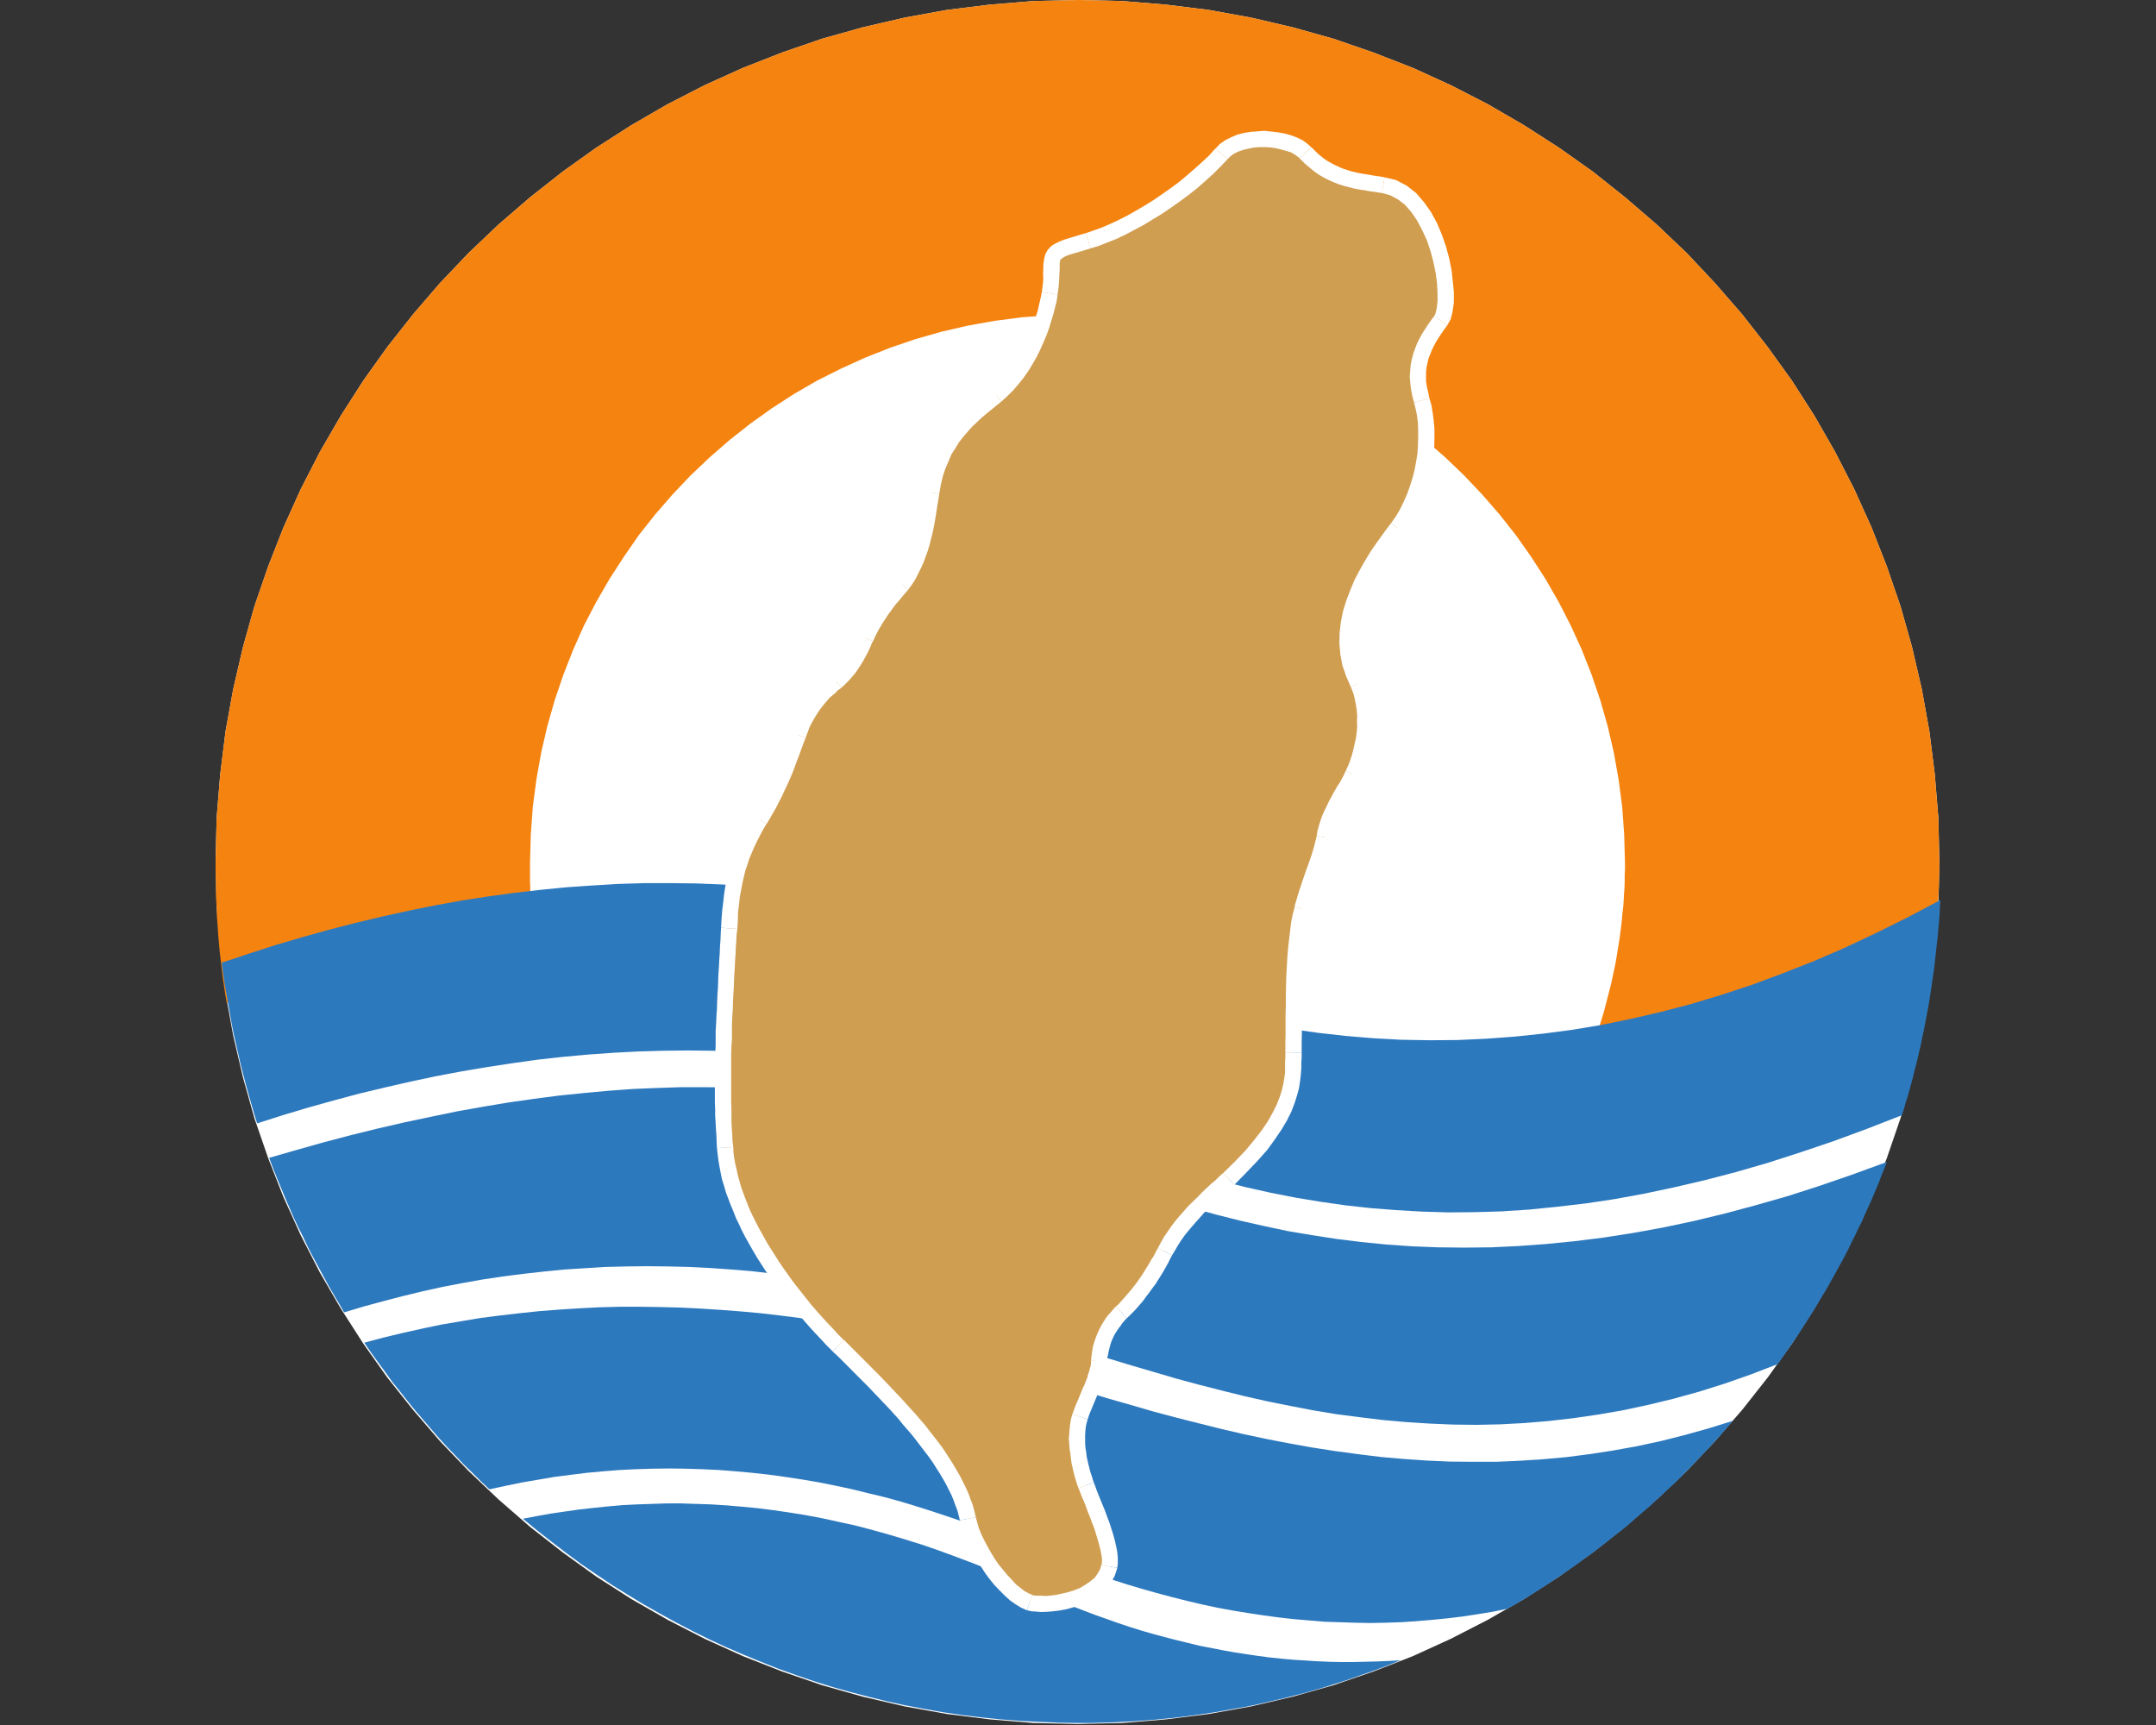 <?xml version="1.0" encoding="UTF-8" standalone="no"?>
<svg width="30px" height="24px" viewBox="0 0 30 24" version="1.1" xmlns="http://www.w3.org/2000/svg" xmlns:xlink="http://www.w3.org/1999/xlink" xmlns:sketch="http://www.bohemiancoding.com/sketch/ns">
    <rect x="0" y="0" width="30" height="24" fill="#333333" stroke="none"/>
    <title>Slice 1</title>
    <description>Created with Sketch (http://www.bohemiancoding.com/sketch)</description>
    <defs></defs>
    <g id="Page-1" stroke="none" stroke-width="1" fill="none" fill-rule="evenodd" sketch:type="MSPage">
        <g id="TW" sketch:type="MSLayerGroup" transform="translate(3, 0)">
            <g id="Page-1" sketch:type="MSShapeGroup">
                <g id="600px-Taiwan_Solidarity_Union_logo">
                    <path d="M12,0 L12.614,0.014 L13.221,0.064 L13.82,0.138 L14.409,0.245 L14.988,0.38 L15.555,0.539 L16.112,0.731 L16.659,0.944 L17.187,1.185 L17.705,1.451 L18.206,1.742 L18.692,2.054 L19.164,2.388 L19.614,2.746 L20.051,3.122 L20.47,3.52 L20.863,3.938 L21.243,4.375 L21.598,4.829 L21.935,5.297 L22.247,5.784 L22.535,6.287 L22.801,6.805 L23.042,7.338 L23.255,7.881 L23.446,8.438 L23.606,9.005 L23.741,9.587 L23.847,10.176 L23.922,10.776 L23.972,11.383 L23.986,12 L23.972,12.614 L23.922,13.221 L23.847,13.82 L23.741,14.409 L23.606,14.988 L23.446,15.555 L23.255,16.112 L23.042,16.655 L22.801,17.187 L22.535,17.705 L22.247,18.206 L21.935,18.692 L21.598,19.164 L21.243,19.614 L20.863,20.051 L20.47,20.466 L20.051,20.863 L19.614,21.243 L19.164,21.598 L18.692,21.935 L18.206,22.247 L17.705,22.535 L17.187,22.801 L16.659,23.042 L16.112,23.255 L15.555,23.446 L14.988,23.606 L14.409,23.741 L13.82,23.847 L13.221,23.922 L12.614,23.972 L12,23.986 L11.383,23.972 L10.776,23.922 L10.176,23.847 L9.587,23.741 L9.005,23.606 L8.438,23.446 L7.881,23.255 L7.338,23.042 L6.805,22.801 L6.287,22.535 L5.784,22.247 L5.297,21.935 L4.829,21.598 L4.375,21.243 L3.938,20.863 L3.52,20.466 L3.122,20.051 L2.746,19.614 L2.388,19.164 L2.054,18.692 L1.742,18.206 L1.451,17.705 L1.185,17.187 L0.944,16.655 L0.731,16.112 L0.539,15.555 L0.38,14.988 L0.245,14.409 L0.138,13.82 L0.064,13.221 L0.014,12.614 L0,12 L0.014,11.383 L0.064,10.776 L0.138,10.176 L0.245,9.587 L0.38,9.005 L0.539,8.438 L0.731,7.881 L0.944,7.338 L1.185,6.805 L1.451,6.287 L1.742,5.784 L2.054,5.297 L2.388,4.829 L2.746,4.375 L3.122,3.938 L3.52,3.52 L3.938,3.122 L4.375,2.746 L4.829,2.388 L5.297,2.054 L5.784,1.742 L6.287,1.451 L6.805,1.185 L7.338,0.944 L7.881,0.731 L8.438,0.539 L9.005,0.38 L9.587,0.245 L10.176,0.138 L10.776,0.064 L11.383,0.014 L12,0 L12,0 Z" id="Shape" fill="#FFFFFF"></path>
                    <path d="M23.929,13.054 L21.75,14.196 L19.103,14.714 L19.132,14.636 L19.164,14.555 L19.192,14.477 L19.217,14.395 L19.245,14.313 L19.27,14.232 L19.295,14.15 L19.32,14.069 L19.341,13.987 L19.363,13.902 L19.384,13.82 L19.405,13.739 L19.426,13.653 L19.444,13.568 L19.462,13.483 L19.48,13.398 L19.494,13.316 L19.508,13.228 L19.522,13.143 L19.536,13.057 L19.547,12.972 L19.558,12.884 L19.568,12.798 L19.575,12.71 L19.586,12.621 L19.593,12.532 L19.597,12.447 L19.604,12.358 L19.607,12.27 L19.607,12.177 L19.611,12.089 L19.611,12 L19.6,11.61 L19.572,11.223 L19.522,10.843 L19.455,10.467 L19.37,10.102 L19.267,9.74 L19.146,9.385 L19.011,9.041 L18.855,8.7 L18.688,8.374 L18.504,8.054 L18.305,7.746 L18.092,7.444 L17.865,7.157 L17.624,6.88 L17.372,6.614 L17.109,6.362 L16.833,6.121 L16.545,5.894 L16.244,5.681 L15.935,5.482 L15.616,5.297 L15.289,5.131 L14.952,4.978 L14.608,4.84 L14.253,4.719 L13.895,4.616 L13.526,4.531 L13.153,4.464 L12.774,4.414 L12.39,4.386 L12,4.375 L11.61,4.386 L11.223,4.414 L10.84,4.464 L10.464,4.531 L10.098,4.616 L9.736,4.719 L9.381,4.84 L9.034,4.978 L8.697,5.131 L8.367,5.297 L8.047,5.482 L7.739,5.681 L7.441,5.894 L7.153,6.121 L6.876,6.362 L6.61,6.614 L6.358,6.88 L6.117,7.157 L5.89,7.444 L5.681,7.746 L5.482,8.054 L5.297,8.374 L5.127,8.7 L4.975,9.041 L4.84,9.385 L4.719,9.74 L4.616,10.102 L4.531,10.467 L4.464,10.843 L4.414,11.223 L4.386,11.61 L4.375,12 L4.375,12.046 L4.375,12.092 L4.375,12.142 L4.375,12.188 L4.375,12.234 L4.375,12.28 L4.378,12.326 L4.378,12.369 L4.378,12.415 L4.382,12.461 L4.386,12.507 L4.386,12.554 L4.389,12.596 L4.393,12.642 L4.4,12.685 L4.403,12.731 L0.156,13.955 L0.135,13.838 L0.117,13.717 L0.099,13.597 L0.085,13.48 L0.071,13.359 L0.057,13.238 L0.046,13.114 L0.035,12.993 L0.028,12.873 L0.018,12.749 L0.014,12.624 L0.007,12.5 L0.004,12.376 L0.004,12.252 L0,12.128 L0,12 L0.014,11.383 L0.064,10.776 L0.138,10.176 L0.245,9.587 L0.38,9.005 L0.539,8.438 L0.731,7.881 L0.944,7.338 L1.185,6.805 L1.451,6.287 L1.742,5.784 L2.054,5.297 L2.388,4.829 L2.746,4.375 L3.122,3.938 L3.52,3.52 L3.938,3.122 L4.375,2.746 L4.829,2.388 L5.297,2.054 L5.784,1.742 L6.287,1.451 L6.805,1.185 L7.338,0.944 L7.881,0.731 L8.438,0.539 L9.005,0.38 L9.587,0.245 L10.176,0.138 L10.776,0.064 L11.383,0.014 L12,0 L12.614,0.014 L13.221,0.064 L13.82,0.138 L14.409,0.245 L14.988,0.38 L15.555,0.539 L16.112,0.731 L16.659,0.944 L17.187,1.185 L17.705,1.451 L18.206,1.742 L18.692,2.054 L19.164,2.388 L19.614,2.746 L20.051,3.122 L20.47,3.52 L20.863,3.938 L21.243,4.375 L21.598,4.829 L21.935,5.297 L22.247,5.784 L22.535,6.287 L22.801,6.805 L23.042,7.338 L23.255,7.881 L23.446,8.438 L23.606,9.005 L23.741,9.587 L23.847,10.176 L23.922,10.776 L23.972,11.383 L23.986,12 L23.986,12.067 L23.986,12.135 L23.982,12.206 L23.982,12.27 L23.979,12.337 L23.975,12.404 L23.972,12.472 L23.968,12.536 L23.965,12.603 L23.961,12.667 L23.954,12.734 L23.95,12.798 L23.943,12.862 L23.94,12.926 L23.933,12.99 L23.929,13.054 L23.929,13.054 Z" id="Shape" fill="#F58310"></path>
                    <path d="M23.464,15.516 L23.493,15.428 L23.517,15.339 L23.546,15.25 L23.571,15.161 L23.596,15.069 L23.62,14.98 L23.642,14.888 L23.666,14.8 L23.688,14.707 L23.709,14.615 L23.73,14.523 L23.748,14.431 L23.769,14.338 L23.787,14.242 L23.805,14.15 L23.823,14.054 L23.84,13.962 L23.855,13.866 L23.869,13.774 L23.883,13.678 L23.897,13.582 L23.911,13.487 L23.922,13.391 L23.933,13.295 L23.943,13.199 L23.954,13.103 L23.965,13.008 L23.972,12.912 L23.982,12.813 L23.989,12.717 L23.993,12.617 L24,12.522 L23.553,12.759 L23.109,12.979 L22.673,13.185 L22.237,13.373 L21.804,13.543 L21.374,13.703 L20.952,13.842 L20.53,13.969 L20.111,14.079 L19.696,14.175 L19.284,14.26 L18.876,14.328 L18.472,14.381 L18.071,14.423 L17.674,14.452 L17.276,14.47 L16.886,14.473 L16.496,14.466 L16.109,14.445 L15.726,14.413 L15.342,14.37 L14.966,14.317 L14.59,14.253 L14.218,14.179 L13.849,14.093 L13.48,14.001 L13.114,13.898 L12.752,13.785 L12.39,13.664 L12.035,13.536 L11.681,13.398 L11.326,13.253 L11.017,13.128 L10.705,13.011 L10.389,12.905 L10.07,12.805 L9.743,12.717 L9.417,12.635 L9.083,12.561 L8.75,12.497 L8.413,12.444 L8.072,12.397 L7.728,12.358 L7.38,12.326 L7.033,12.305 L6.681,12.291 L6.326,12.287 L5.968,12.287 L5.61,12.298 L5.251,12.319 L4.889,12.344 L4.524,12.38 L4.158,12.422 L3.793,12.472 L3.424,12.529 L3.055,12.596 L2.686,12.671 L2.317,12.752 L1.944,12.841 L1.572,12.937 L1.203,13.04 L0.83,13.15 L0.458,13.27 L0.085,13.394 L0.103,13.536 L0.124,13.678 L0.149,13.82 L0.174,13.962 L0.199,14.104 L0.224,14.246 L0.252,14.388 L0.284,14.526 L0.316,14.668 L0.348,14.807 L0.383,14.945 L0.419,15.083 L0.458,15.222 L0.497,15.36 L0.536,15.495 L0.578,15.63 L0.933,15.516 L1.288,15.41 L1.646,15.31 L2.001,15.215 L2.356,15.13 L2.714,15.048 L3.069,14.973 L3.424,14.906 L3.779,14.846 L4.134,14.792 L4.485,14.743 L4.836,14.704 L5.187,14.672 L5.539,14.647 L5.883,14.629 L6.231,14.619 L6.575,14.615 L6.915,14.619 L7.253,14.629 L7.59,14.651 L7.923,14.679 L8.257,14.714 L8.583,14.757 L8.906,14.807 L9.229,14.867 L9.548,14.934 L9.86,15.009 L10.169,15.094 L10.478,15.186 L10.779,15.289 L11.074,15.399 L11.368,15.516 L11.698,15.651 L12.025,15.782 L12.355,15.907 L12.685,16.027 L13.015,16.141 L13.345,16.244 L13.675,16.343 L14.008,16.435 L14.345,16.52 L14.682,16.595 L15.023,16.662 L15.367,16.719 L15.715,16.769 L16.066,16.808 L16.421,16.836 L16.783,16.857 L17.148,16.868 L17.517,16.865 L17.894,16.854 L18.277,16.829 L18.664,16.79 L19.061,16.744 L19.462,16.684 L19.873,16.609 L20.292,16.52 L20.718,16.421 L21.151,16.308 L21.594,16.18 L22.048,16.034 L22.51,15.878 L22.982,15.704 L23.464,15.516 L23.464,15.516 Z" id="Shape" fill="#2D79BE"></path>
                    <path d="M21.736,18.979 L21.793,18.898 L21.85,18.816 L21.907,18.734 L21.963,18.653 L22.02,18.571 L22.073,18.486 L22.127,18.404 L22.18,18.319 L22.233,18.234 L22.286,18.149 L22.336,18.064 L22.389,17.979 L22.439,17.894 L22.488,17.805 L22.538,17.716 L22.584,17.631 L22.634,17.542 L22.68,17.454 L22.726,17.365 L22.769,17.273 L22.815,17.184 L22.857,17.092 L22.904,17.003 L22.943,16.911 L22.985,16.818 L23.028,16.726 L23.067,16.634 L23.106,16.542 L23.145,16.449 L23.18,16.354 L23.219,16.261 L23.255,16.166 L22.783,16.339 L22.318,16.499 L21.864,16.645 L21.417,16.772 L20.98,16.889 L20.551,16.992 L20.129,17.081 L19.714,17.156 L19.309,17.219 L18.908,17.269 L18.514,17.308 L18.131,17.336 L17.752,17.354 L17.376,17.358 L17.01,17.354 L16.648,17.34 L16.29,17.315 L15.938,17.28 L15.594,17.237 L15.25,17.184 L14.913,17.127 L14.58,17.056 L14.253,16.982 L13.927,16.9 L13.604,16.811 L13.284,16.716 L12.969,16.613 L12.653,16.506 L12.344,16.393 L12.035,16.272 L11.727,16.151 L11.422,16.024 L11.134,15.907 L10.843,15.8 L10.549,15.701 L10.251,15.609 L9.953,15.527 L9.651,15.452 L9.346,15.385 L9.037,15.325 L8.729,15.271 L8.416,15.229 L8.097,15.193 L7.781,15.165 L7.458,15.144 L7.132,15.13 L6.805,15.126 L6.475,15.126 L6.142,15.137 L5.805,15.151 L5.464,15.176 L5.12,15.208 L4.776,15.243 L4.425,15.289 L4.073,15.339 L3.715,15.399 L3.357,15.463 L2.995,15.538 L2.626,15.616 L2.257,15.701 L1.884,15.793 L1.508,15.892 L1.128,15.999 L0.745,16.109 L0.798,16.251 L0.855,16.393 L0.912,16.531 L0.969,16.669 L1.029,16.808 L1.089,16.946 L1.153,17.081 L1.221,17.216 L1.284,17.351 L1.352,17.482 L1.423,17.613 L1.494,17.745 L1.565,17.876 L1.639,18.004 L1.714,18.131 L1.788,18.259 L2.062,18.177 L2.335,18.103 L2.608,18.032 L2.885,17.965 L3.161,17.904 L3.438,17.851 L3.719,17.801 L4.002,17.759 L4.283,17.723 L4.567,17.691 L4.85,17.663 L5.138,17.645 L5.425,17.627 L5.716,17.62 L6.007,17.617 L6.298,17.62 L6.589,17.627 L6.887,17.642 L7.182,17.663 L7.48,17.688 L7.778,17.723 L8.076,17.762 L8.377,17.805 L8.682,17.855 L8.984,17.911 L9.293,17.975 L9.598,18.046 L9.907,18.121 L10.215,18.202 L10.527,18.291 L10.84,18.387 L11.156,18.486 L11.475,18.593 L11.791,18.695 L12.11,18.798 L12.426,18.901 L12.742,18.997 L13.057,19.089 L13.373,19.182 L13.689,19.267 L14.005,19.348 L14.321,19.426 L14.636,19.497 L14.956,19.561 L15.271,19.622 L15.591,19.675 L15.914,19.717 L16.237,19.756 L16.559,19.785 L16.886,19.806 L17.212,19.82 L17.542,19.824 L17.876,19.817 L18.209,19.799 L18.546,19.771 L18.887,19.732 L19.231,19.682 L19.579,19.622 L19.93,19.547 L20.281,19.462 L20.64,19.363 L21.002,19.249 L21.367,19.121 L21.736,18.979 L21.736,18.979 Z" id="Shape" fill="#2D79BE"></path>
                    <path d="M17.979,22.382 L18.089,22.318 L18.202,22.251 L18.312,22.183 L18.419,22.116 L18.529,22.045 L18.635,21.974 L18.742,21.903 L18.848,21.829 L18.954,21.754 L19.057,21.679 L19.16,21.605 L19.263,21.527 L19.363,21.449 L19.465,21.367 L19.565,21.289 L19.664,21.208 L19.76,21.122 L19.856,21.041 L19.955,20.956 L20.047,20.87 L20.143,20.782 L20.235,20.697 L20.328,20.608 L20.42,20.516 L20.509,20.427 L20.597,20.335 L20.686,20.242 L20.775,20.15 L20.86,20.054 L20.949,19.959 L21.03,19.863 L21.115,19.767 L20.775,19.873 L20.441,19.966 L20.104,20.051 L19.774,20.122 L19.441,20.182 L19.114,20.232 L18.788,20.274 L18.461,20.303 L18.138,20.324 L17.815,20.338 L17.493,20.338 L17.173,20.335 L16.854,20.321 L16.535,20.299 L16.215,20.271 L15.899,20.232 L15.58,20.189 L15.264,20.14 L14.945,20.083 L14.629,20.022 L14.313,19.955 L13.994,19.881 L13.678,19.802 L13.359,19.721 L13.04,19.636 L12.72,19.543 L12.397,19.451 L12.078,19.352 L11.755,19.253 L11.429,19.15 L11.102,19.043 L10.776,18.937 L10.52,18.859 L10.265,18.784 L10.006,18.713 L9.743,18.646 L9.477,18.585 L9.211,18.525 L8.941,18.472 L8.672,18.422 L8.399,18.38 L8.125,18.337 L7.852,18.302 L7.575,18.27 L7.299,18.245 L7.022,18.224 L6.745,18.206 L6.465,18.192 L6.185,18.185 L5.908,18.181 L5.627,18.181 L5.347,18.188 L5.07,18.202 L4.79,18.22 L4.513,18.241 L4.237,18.27 L3.96,18.302 L3.687,18.337 L3.413,18.383 L3.14,18.429 L2.87,18.486 L2.601,18.546 L2.335,18.61 L2.069,18.681 L2.164,18.82 L2.264,18.958 L2.363,19.093 L2.462,19.231 L2.569,19.363 L2.672,19.494 L2.778,19.625 L2.888,19.753 L2.998,19.881 L3.108,20.008 L3.222,20.132 L3.339,20.253 L3.452,20.374 L3.573,20.491 L3.69,20.608 L3.811,20.721 L4.038,20.672 L4.261,20.626 L4.488,20.587 L4.716,20.548 L4.943,20.519 L5.17,20.491 L5.397,20.47 L5.624,20.452 L5.855,20.441 L6.082,20.434 L6.312,20.431 L6.539,20.434 L6.77,20.441 L7.001,20.452 L7.231,20.47 L7.462,20.491 L7.692,20.516 L7.923,20.548 L8.154,20.583 L8.384,20.622 L8.615,20.668 L8.849,20.718 L9.08,20.775 L9.314,20.831 L9.545,20.895 L9.779,20.966 L10.013,21.041 L10.247,21.119 L10.481,21.2 L10.716,21.289 L10.95,21.381 L11.184,21.481 L11.393,21.573 L11.606,21.658 L11.819,21.743 L12.028,21.821 L12.241,21.899 L12.451,21.97 L12.664,22.038 L12.876,22.102 L13.089,22.162 L13.302,22.219 L13.512,22.272 L13.724,22.322 L13.937,22.368 L14.15,22.407 L14.363,22.442 L14.576,22.474 L14.789,22.503 L15.002,22.527 L15.215,22.545 L15.428,22.563 L15.64,22.57 L15.853,22.577 L16.066,22.581 L16.279,22.577 L16.492,22.57 L16.705,22.556 L16.918,22.538 L17.131,22.517 L17.34,22.492 L17.553,22.46 L17.766,22.425 L17.979,22.382 L17.979,22.382 Z" id="Shape" fill="#2D79BE"></path>
                    <path d="M16.488,23.099 L16.357,23.152 L16.229,23.202 L16.098,23.251 L15.963,23.297 L15.832,23.344 L15.697,23.39 L15.562,23.432 L15.428,23.475 L15.293,23.514 L15.158,23.553 L15.02,23.588 L14.881,23.624 L14.743,23.656 L14.604,23.688 L14.466,23.72 L14.324,23.748 L14.182,23.773 L14.044,23.798 L13.902,23.823 L13.76,23.844 L13.614,23.865 L13.473,23.883 L13.327,23.901 L13.185,23.915 L13.04,23.929 L12.894,23.94 L12.749,23.95 L12.603,23.957 L12.454,23.965 L12.309,23.968 L12.163,23.972 L12.014,23.972 L11.737,23.968 L11.464,23.957 L11.195,23.943 L10.925,23.922 L10.655,23.894 L10.389,23.862 L10.123,23.823 L9.86,23.776 L9.598,23.727 L9.339,23.67 L9.08,23.606 L8.824,23.539 L8.572,23.468 L8.324,23.39 L8.076,23.305 L7.827,23.216 L7.586,23.12 L7.345,23.021 L7.107,22.918 L6.869,22.808 L6.639,22.694 L6.408,22.574 L6.181,22.449 L5.957,22.322 L5.734,22.187 L5.517,22.052 L5.301,21.907 L5.088,21.761 L4.882,21.609 L4.677,21.452 L4.474,21.293 L4.276,21.13 L4.467,21.094 L4.662,21.059 L4.861,21.03 L5.056,21.002 L5.255,20.98 L5.457,20.959 L5.659,20.941 L5.862,20.931 L6.067,20.924 L6.273,20.917 L6.483,20.917 L6.692,20.924 L6.901,20.931 L7.118,20.945 L7.331,20.963 L7.547,20.984 L7.767,21.012 L7.987,21.044 L8.211,21.08 L8.434,21.122 L8.661,21.172 L8.892,21.222 L9.122,21.282 L9.353,21.346 L9.591,21.417 L9.829,21.491 L10.066,21.573 L10.308,21.662 L10.552,21.754 L10.797,21.853 L11.046,21.96 L11.297,22.073 L11.454,22.144 L11.613,22.215 L11.769,22.283 L11.929,22.35 L12.085,22.41 L12.245,22.471 L12.404,22.527 L12.564,22.584 L12.724,22.637 L12.884,22.687 L13.043,22.733 L13.203,22.776 L13.366,22.818 L13.526,22.857 L13.689,22.897 L13.852,22.928 L14.012,22.96 L14.175,22.989 L14.338,23.014 L14.501,23.038 L14.665,23.06 L14.828,23.077 L14.995,23.092 L15.158,23.102 L15.325,23.113 L15.488,23.12 L15.655,23.124 L15.821,23.124 L15.988,23.12 L16.155,23.116 L16.322,23.109 L16.488,23.099 L16.488,23.099 Z" id="Shape" fill="#2D79BE"></path>
                    <path d="M15.431,11.649 L15.442,11.585 L15.459,11.521 L15.477,11.464 L15.499,11.404 L15.52,11.351 L15.545,11.297 L15.569,11.244 L15.598,11.191 L15.626,11.141 L15.655,11.088 L15.683,11.038 L15.711,10.989 L15.743,10.936 L15.772,10.882 L15.8,10.829 L15.825,10.776 L15.86,10.701 L15.892,10.623 L15.917,10.542 L15.942,10.457 L15.96,10.371 L15.978,10.286 L15.988,10.201 L15.995,10.116 L15.995,10.031 L15.995,9.949 L15.988,9.868 L15.978,9.789 L15.963,9.711 L15.946,9.64 L15.924,9.573 L15.896,9.509 L15.836,9.371 L15.789,9.229 L15.761,9.09 L15.75,8.949 L15.754,8.81 L15.768,8.672 L15.797,8.533 L15.839,8.395 L15.889,8.26 L15.949,8.122 L16.017,7.991 L16.091,7.856 L16.173,7.724 L16.261,7.597 L16.354,7.469 L16.446,7.345 L16.517,7.245 L16.581,7.139 L16.634,7.029 L16.684,6.915 L16.726,6.798 L16.762,6.681 L16.794,6.561 L16.815,6.44 L16.833,6.323 L16.843,6.206 L16.847,6.089 L16.847,5.975 L16.84,5.869 L16.826,5.762 L16.808,5.663 L16.783,5.571 L16.762,5.482 L16.744,5.397 L16.733,5.315 L16.73,5.237 L16.733,5.163 L16.74,5.092 L16.755,5.021 L16.772,4.95 L16.797,4.886 L16.822,4.822 L16.854,4.758 L16.886,4.698 L16.925,4.637 L16.964,4.577 L17.007,4.517 L17.049,4.46 L17.081,4.4 L17.102,4.311 L17.116,4.201 L17.116,4.073 L17.106,3.931 L17.088,3.782 L17.056,3.623 L17.014,3.463 L16.96,3.307 L16.893,3.154 L16.815,3.009 L16.726,2.881 L16.627,2.768 L16.513,2.679 L16.386,2.611 L16.247,2.576 L16.162,2.562 L16.08,2.551 L16.006,2.537 L15.931,2.526 L15.86,2.512 L15.789,2.494 L15.726,2.477 L15.658,2.455 L15.598,2.431 L15.534,2.402 L15.474,2.37 L15.41,2.335 L15.349,2.292 L15.289,2.242 L15.229,2.189 L15.165,2.125 L15.119,2.086 L15.066,2.047 L15.002,2.015 L14.931,1.991 L14.853,1.969 L14.771,1.952 L14.686,1.941 L14.597,1.934 L14.509,1.937 L14.423,1.944 L14.338,1.959 L14.257,1.98 L14.182,2.008 L14.111,2.044 L14.051,2.086 L13.998,2.14 L13.905,2.239 L13.802,2.338 L13.696,2.434 L13.586,2.53 L13.473,2.622 L13.352,2.711 L13.231,2.796 L13.107,2.881 L12.979,2.959 L12.855,3.034 L12.731,3.101 L12.607,3.165 L12.486,3.222 L12.365,3.271 L12.252,3.314 L12.142,3.349 L12.025,3.385 L11.929,3.413 L11.847,3.438 L11.784,3.463 L11.734,3.488 L11.698,3.513 L11.67,3.541 L11.652,3.569 L11.642,3.605 L11.635,3.648 L11.631,3.694 L11.631,3.75 L11.627,3.814 L11.627,3.892 L11.62,3.978 L11.606,4.08 L11.592,4.166 L11.571,4.251 L11.549,4.343 L11.521,4.435 L11.489,4.531 L11.454,4.63 L11.415,4.726 L11.372,4.822 L11.322,4.918 L11.269,5.01 L11.212,5.102 L11.152,5.191 L11.085,5.276 L11.017,5.354 L10.939,5.432 L10.861,5.5 L10.794,5.553 L10.726,5.61 L10.655,5.666 L10.584,5.727 L10.517,5.791 L10.449,5.858 L10.382,5.933 L10.315,6.007 L10.254,6.089 L10.198,6.177 L10.141,6.27 L10.095,6.373 L10.048,6.479 L10.013,6.596 L9.981,6.72 L9.96,6.852 L9.946,6.94 L9.931,7.029 L9.917,7.121 L9.903,7.206 L9.885,7.295 L9.868,7.38 L9.846,7.465 L9.825,7.551 L9.8,7.632 L9.772,7.71 L9.743,7.788 L9.711,7.863 L9.676,7.934 L9.64,8.005 L9.598,8.069 L9.552,8.132 L9.53,8.157 L9.509,8.182 L9.484,8.214 L9.456,8.242 L9.428,8.278 L9.396,8.317 L9.364,8.356 L9.332,8.399 L9.296,8.445 L9.261,8.494 L9.225,8.548 L9.186,8.608 L9.151,8.668 L9.115,8.732 L9.08,8.803 L9.044,8.878 L9.034,8.899 L9.023,8.924 L9.009,8.956 L8.995,8.988 L8.977,9.027 L8.956,9.066 L8.934,9.105 L8.91,9.147 L8.881,9.193 L8.853,9.236 L8.824,9.282 L8.789,9.325 L8.753,9.367 L8.718,9.406 L8.679,9.445 L8.636,9.481 L8.611,9.502 L8.583,9.523 L8.555,9.552 L8.519,9.58 L8.487,9.612 L8.448,9.648 L8.413,9.69 L8.377,9.733 L8.338,9.779 L8.299,9.832 L8.264,9.885 L8.228,9.946 L8.193,10.009 L8.161,10.077 L8.132,10.148 L8.104,10.226 L8.079,10.293 L8.054,10.361 L8.03,10.432 L8.001,10.506 L7.973,10.577 L7.944,10.652 L7.916,10.726 L7.884,10.801 L7.849,10.879 L7.813,10.953 L7.778,11.031 L7.739,11.106 L7.7,11.184 L7.657,11.258 L7.614,11.333 L7.568,11.407 L7.519,11.493 L7.476,11.574 L7.433,11.656 L7.394,11.737 L7.359,11.819 L7.323,11.904 L7.295,11.989 L7.267,12.075 L7.242,12.167 L7.221,12.259 L7.203,12.355 L7.185,12.458 L7.174,12.564 L7.16,12.674 L7.153,12.791 L7.146,12.915 L7.139,13.001 L7.135,13.089 L7.128,13.182 L7.125,13.27 L7.118,13.363 L7.114,13.458 L7.107,13.554 L7.103,13.65 L7.1,13.749 L7.093,13.845 L7.089,13.944 L7.086,14.044 L7.079,14.143 L7.075,14.242 L7.072,14.345 L7.072,14.445 L7.068,14.544 L7.064,14.647 L7.061,14.746 L7.061,14.846 L7.061,14.945 L7.061,15.044 L7.061,15.14 L7.061,15.24 L7.061,15.335 L7.064,15.428 L7.064,15.523 L7.068,15.616 L7.072,15.704 L7.079,15.793 L7.082,15.882 L7.089,15.967 L7.096,16.048 L7.107,16.13 L7.121,16.212 L7.139,16.297 L7.157,16.382 L7.182,16.464 L7.206,16.552 L7.238,16.637 L7.27,16.723 L7.306,16.811 L7.341,16.9 L7.384,16.985 L7.426,17.074 L7.473,17.163 L7.522,17.251 L7.572,17.34 L7.625,17.429 L7.682,17.517 L7.739,17.606 L7.799,17.695 L7.863,17.784 L7.927,17.872 L7.991,17.957 L8.062,18.046 L8.129,18.131 L8.2,18.22 L8.274,18.305 L8.349,18.39 L8.427,18.475 L8.505,18.557 L8.583,18.642 L8.665,18.724 L8.736,18.791 L8.807,18.862 L8.878,18.933 L8.949,19.004 L9.02,19.075 L9.094,19.15 L9.165,19.221 L9.236,19.295 L9.307,19.37 L9.378,19.444 L9.449,19.519 L9.516,19.593 L9.587,19.671 L9.651,19.746 L9.719,19.824 L9.782,19.898 L9.843,19.976 L9.903,20.054 L9.963,20.132 L10.02,20.207 L10.073,20.285 L10.123,20.363 L10.173,20.441 L10.219,20.519 L10.261,20.594 L10.3,20.672 L10.339,20.75 L10.371,20.824 L10.4,20.902 L10.428,20.977 L10.449,21.055 L10.467,21.13 L10.488,21.211 L10.513,21.296 L10.549,21.385 L10.591,21.474 L10.637,21.562 L10.687,21.651 L10.744,21.74 L10.801,21.825 L10.865,21.907 L10.928,21.985 L10.996,22.056 L11.06,22.123 L11.127,22.18 L11.195,22.229 L11.262,22.268 L11.326,22.297 L11.368,22.308 L11.422,22.311 L11.486,22.315 L11.56,22.315 L11.642,22.308 L11.727,22.297 L11.815,22.279 L11.908,22.254 L11.996,22.226 L12.082,22.19 L12.163,22.144 L12.241,22.091 L12.309,22.031 L12.362,21.963 L12.408,21.882 L12.436,21.793 L12.444,21.74 L12.444,21.679 L12.436,21.612 L12.422,21.541 L12.404,21.467 L12.383,21.389 L12.358,21.31 L12.334,21.229 L12.302,21.147 L12.273,21.069 L12.241,20.991 L12.213,20.917 L12.185,20.846 L12.156,20.778 L12.135,20.718 L12.114,20.665 L12.096,20.619 L12.082,20.569 L12.064,20.516 L12.05,20.459 L12.035,20.399 L12.021,20.338 L12.011,20.278 L12.004,20.214 L11.993,20.15 L11.989,20.086 L11.986,20.019 L11.989,19.955 L11.993,19.891 L12,19.831 L12.011,19.771 L12.028,19.71 L12.046,19.661 L12.064,19.611 L12.085,19.561 L12.106,19.512 L12.128,19.458 L12.149,19.409 L12.17,19.355 L12.195,19.306 L12.213,19.256 L12.234,19.206 L12.248,19.157 L12.266,19.111 L12.277,19.064 L12.287,19.018 L12.291,18.976 L12.295,18.937 L12.298,18.876 L12.309,18.816 L12.319,18.759 L12.334,18.706 L12.351,18.653 L12.369,18.603 L12.39,18.557 L12.412,18.514 L12.436,18.472 L12.461,18.433 L12.486,18.397 L12.511,18.365 L12.536,18.334 L12.561,18.305 L12.582,18.28 L12.603,18.259 L12.649,18.216 L12.692,18.17 L12.738,18.121 L12.781,18.071 L12.823,18.021 L12.862,17.968 L12.905,17.915 L12.944,17.858 L12.983,17.805 L13.018,17.748 L13.054,17.691 L13.089,17.635 L13.121,17.578 L13.153,17.525 L13.182,17.468 L13.21,17.415 L13.253,17.34 L13.295,17.266 L13.345,17.191 L13.394,17.12 L13.448,17.053 L13.504,16.985 L13.561,16.921 L13.622,16.854 L13.678,16.794 L13.742,16.733 L13.802,16.673 L13.863,16.616 L13.923,16.559 L13.983,16.506 L14.04,16.453 L14.097,16.403 L14.267,16.233 L14.416,16.077 L14.544,15.928 L14.651,15.786 L14.739,15.655 L14.81,15.53 L14.867,15.417 L14.91,15.307 L14.941,15.208 L14.966,15.112 L14.98,15.023 L14.991,14.938 L14.995,14.856 L14.995,14.782 L14.998,14.711 L14.998,14.643 L14.998,14.516 L15.002,14.384 L15.002,14.253 L15.002,14.118 L15.005,13.983 L15.005,13.849 L15.009,13.714 L15.012,13.582 L15.02,13.451 L15.027,13.323 L15.034,13.199 L15.048,13.079 L15.062,12.962 L15.076,12.848 L15.098,12.745 L15.122,12.646 L15.14,12.571 L15.161,12.5 L15.183,12.429 L15.208,12.358 L15.229,12.291 L15.254,12.224 L15.275,12.16 L15.3,12.092 L15.321,12.032 L15.342,11.972 L15.364,11.911 L15.381,11.855 L15.396,11.801 L15.41,11.748 L15.424,11.698 L15.431,11.649 L15.431,11.649 Z" id="Shape" fill="#D09E51"></path>
                    <path d="M15.726,10.726 L15.722,10.73 L15.701,10.779 L15.672,10.833 L15.644,10.886 L15.612,10.932 L15.584,10.982 L15.555,11.031 L15.527,11.085 L15.499,11.134 L15.47,11.195 L15.445,11.248 L15.413,11.312 L15.392,11.365 L15.371,11.425 L15.353,11.486 L15.332,11.56 L15.321,11.631 L15.541,11.666 L15.552,11.61 L15.566,11.556 L15.584,11.503 L15.605,11.443 L15.626,11.39 L15.644,11.347 L15.669,11.294 L15.697,11.248 L15.726,11.198 L15.754,11.145 L15.782,11.095 L15.811,11.046 L15.843,10.985 L15.871,10.932 L15.899,10.879 L15.928,10.822 L15.924,10.826 L15.726,10.726 L15.726,10.726 Z" id="Shape" fill="#FFFFFF"></path>
                    <path d="M15.797,9.559 L15.797,9.559 L15.821,9.619 L15.839,9.672 L15.853,9.733 L15.868,9.811 L15.878,9.878 L15.885,9.96 L15.882,10.031 L15.885,10.105 L15.878,10.19 L15.868,10.268 L15.85,10.343 L15.832,10.428 L15.811,10.506 L15.786,10.584 L15.758,10.655 L15.726,10.726 L15.924,10.826 L15.963,10.747 L15.999,10.662 L16.024,10.577 L16.052,10.485 L16.07,10.4 L16.088,10.304 L16.098,10.212 L16.105,10.127 L16.109,10.031 L16.105,9.938 L16.098,9.857 L16.088,9.768 L16.073,9.69 L16.052,9.609 L16.027,9.527 L15.995,9.459 L15.797,9.559 L15.797,9.559 Z" id="Shape" fill="#FFFFFF"></path>
                    <path d="M16.357,7.277 L16.357,7.277 L16.261,7.405 L16.169,7.533 L16.08,7.661 L15.995,7.799 L15.917,7.937 L15.846,8.072 L15.786,8.218 L15.733,8.356 L15.687,8.505 L15.658,8.654 L15.64,8.807 L15.637,8.952 L15.651,9.108 L15.679,9.257 L15.733,9.413 L15.797,9.559 L15.995,9.459 L15.938,9.328 L15.899,9.2 L15.871,9.073 L15.864,8.945 L15.868,8.814 L15.878,8.69 L15.907,8.562 L15.946,8.434 L15.992,8.303 L16.052,8.171 L16.116,8.044 L16.187,7.912 L16.265,7.788 L16.354,7.661 L16.446,7.533 L16.535,7.412 L16.357,7.277 L16.357,7.277 Z" id="Shape" fill="#FFFFFF"></path>
                    <path d="M16.677,5.603 L16.677,5.603 L16.698,5.688 L16.716,5.776 L16.73,5.883 L16.733,5.982 L16.733,6.089 L16.73,6.199 L16.723,6.309 L16.705,6.422 L16.684,6.536 L16.655,6.649 L16.62,6.759 L16.581,6.869 L16.531,6.983 L16.481,7.086 L16.425,7.182 L16.357,7.277 L16.535,7.412 L16.609,7.309 L16.68,7.192 L16.737,7.075 L16.787,6.962 L16.833,6.837 L16.868,6.713 L16.904,6.585 L16.925,6.458 L16.943,6.337 L16.957,6.213 L16.96,6.089 L16.96,5.968 L16.95,5.855 L16.936,5.748 L16.918,5.638 L16.889,5.539 L16.677,5.603 L16.677,5.603 Z" id="Shape" fill="#FFFFFF"></path>
                    <path d="M16.96,4.393 L16.96,4.393 L16.918,4.449 L16.872,4.513 L16.833,4.574 L16.787,4.645 L16.755,4.705 L16.719,4.776 L16.694,4.84 L16.666,4.918 L16.645,4.999 L16.63,5.07 L16.623,5.152 L16.616,5.237 L16.623,5.326 L16.634,5.415 L16.652,5.51 L16.677,5.603 L16.889,5.539 L16.872,5.454 L16.854,5.379 L16.843,5.305 L16.843,5.237 L16.843,5.173 L16.85,5.113 L16.865,5.042 L16.879,4.982 L16.9,4.932 L16.925,4.868 L16.953,4.811 L16.985,4.751 L17.017,4.701 L17.056,4.641 L17.095,4.584 L17.138,4.527 L16.96,4.393 L16.96,4.393 Z" id="Shape" fill="#FFFFFF"></path>
                    <path d="M16.229,2.686 L16.233,2.686 L16.347,2.718 L16.453,2.775 L16.549,2.849 L16.637,2.949 L16.719,3.069 L16.79,3.204 L16.857,3.349 L16.907,3.499 L16.946,3.648 L16.978,3.804 L16.996,3.942 L17.003,4.08 L17.003,4.194 L16.992,4.286 L16.975,4.361 L16.96,4.393 L17.138,4.527 L17.187,4.439 L17.212,4.336 L17.23,4.208 L17.23,4.066 L17.216,3.921 L17.198,3.761 L17.166,3.598 L17.12,3.428 L17.063,3.264 L16.996,3.105 L16.911,2.949 L16.815,2.814 L16.705,2.686 L16.574,2.583 L16.425,2.505 L16.261,2.466 L16.265,2.466 L16.229,2.686 L16.229,2.686 Z" id="Shape" fill="#FFFFFF"></path>
                    <path d="M15.083,2.2 L15.083,2.203 L15.154,2.274 L15.222,2.331 L15.282,2.381 L15.346,2.427 L15.42,2.47 L15.488,2.505 L15.552,2.533 L15.623,2.562 L15.69,2.583 L15.758,2.601 L15.839,2.622 L15.91,2.636 L15.985,2.647 L16.059,2.661 L16.144,2.672 L16.229,2.686 L16.265,2.466 L16.18,2.452 L16.102,2.441 L16.027,2.427 L15.953,2.416 L15.882,2.402 L15.821,2.388 L15.761,2.37 L15.694,2.349 L15.644,2.328 L15.58,2.299 L15.527,2.271 L15.474,2.242 L15.417,2.203 L15.357,2.154 L15.303,2.104 L15.247,2.047 L15.247,2.051 L15.083,2.2 L15.083,2.2 Z" id="Shape" fill="#FFFFFF"></path>
                    <path d="M14.083,2.214 L14.083,2.211 L14.125,2.171 L14.175,2.136 L14.232,2.108 L14.296,2.086 L14.367,2.069 L14.441,2.054 L14.519,2.047 L14.597,2.047 L14.675,2.051 L14.753,2.062 L14.824,2.079 L14.902,2.101 L14.959,2.118 L15.005,2.143 L15.044,2.171 L15.083,2.2 L15.247,2.051 L15.193,2.001 L15.126,1.952 L15.044,1.912 L14.959,1.881 L14.881,1.859 L14.789,1.842 L14.697,1.831 L14.597,1.82 L14.498,1.827 L14.406,1.834 L14.31,1.849 L14.218,1.873 L14.132,1.909 L14.047,1.952 L13.976,2.001 L13.912,2.069 L13.912,2.065 L14.083,2.214 L14.083,2.214 Z" id="Shape" fill="#FFFFFF"></path>
                    <path d="M12.174,3.456 L12.174,3.456 L12.291,3.42 L12.408,3.374 L12.532,3.325 L12.66,3.264 L12.781,3.2 L12.908,3.133 L13.036,3.055 L13.171,2.973 L13.295,2.888 L13.416,2.803 L13.54,2.711 L13.657,2.619 L13.774,2.516 L13.881,2.42 L13.983,2.317 L14.083,2.214 L13.912,2.065 L13.827,2.161 L13.724,2.257 L13.618,2.352 L13.515,2.441 L13.405,2.533 L13.288,2.619 L13.167,2.704 L13.043,2.789 L12.923,2.863 L12.802,2.934 L12.681,3.002 L12.554,3.066 L12.44,3.119 L12.323,3.169 L12.213,3.208 L12.11,3.243 L12.174,3.456 L12.174,3.456 Z" id="Shape" fill="#FFFFFF"></path>
                    <path d="M11.716,4.098 L11.716,4.098 L11.73,3.995 L11.737,3.903 L11.741,3.814 L11.745,3.75 L11.745,3.694 L11.745,3.665 L11.752,3.623 L11.755,3.612 L11.759,3.609 L11.769,3.601 L11.798,3.58 L11.833,3.562 L11.89,3.541 L11.961,3.52 L12.06,3.491 L12.174,3.456 L12.11,3.243 L11.989,3.279 L11.897,3.307 L11.805,3.335 L11.734,3.364 L11.67,3.396 L11.627,3.424 L11.581,3.474 L11.549,3.527 L11.532,3.587 L11.525,3.63 L11.517,3.694 L11.517,3.75 L11.514,3.814 L11.517,3.882 L11.51,3.96 L11.496,4.063 L11.716,4.098 L11.716,4.098 Z" id="Shape" fill="#FFFFFF"></path>
                    <path d="M10.932,5.588 L10.932,5.588 L11.014,5.514 L11.099,5.429 L11.17,5.347 L11.241,5.258 L11.308,5.163 L11.365,5.07 L11.422,4.971 L11.471,4.872 L11.517,4.769 L11.56,4.669 L11.596,4.57 L11.627,4.467 L11.656,4.375 L11.681,4.276 L11.702,4.194 L11.716,4.098 L11.496,4.063 L11.482,4.137 L11.461,4.226 L11.443,4.311 L11.415,4.403 L11.383,4.492 L11.347,4.591 L11.312,4.684 L11.273,4.772 L11.223,4.865 L11.173,4.95 L11.116,5.042 L11.063,5.124 L10.999,5.205 L10.936,5.28 L10.865,5.351 L10.79,5.411 L10.932,5.588 L10.932,5.588 Z" id="Shape" fill="#FFFFFF"></path>
                    <path d="M10.07,6.869 L10.07,6.866 L10.091,6.745 L10.119,6.628 L10.155,6.518 L10.198,6.419 L10.24,6.319 L10.293,6.238 L10.347,6.149 L10.403,6.078 L10.464,6.007 L10.527,5.936 L10.591,5.876 L10.659,5.812 L10.726,5.755 L10.797,5.698 L10.865,5.642 L10.932,5.588 L10.79,5.411 L10.723,5.464 L10.655,5.521 L10.584,5.578 L10.51,5.642 L10.442,5.705 L10.371,5.78 L10.3,5.858 L10.226,5.936 L10.162,6.028 L10.102,6.117 L10.041,6.22 L9.992,6.326 L9.942,6.44 L9.907,6.564 L9.871,6.695 L9.85,6.837 L9.85,6.834 L10.07,6.869 L10.07,6.869 Z" id="Shape" fill="#FFFFFF"></path>
                    <path d="M9.64,8.203 L9.64,8.2 L9.69,8.132 L9.736,8.062 L9.775,7.983 L9.811,7.912 L9.85,7.827 L9.878,7.749 L9.907,7.671 L9.935,7.579 L9.956,7.494 L9.978,7.409 L9.995,7.323 L10.013,7.224 L10.027,7.139 L10.041,7.047 L10.056,6.958 L10.07,6.869 L9.85,6.834 L9.836,6.923 L9.821,7.011 L9.807,7.103 L9.793,7.189 L9.775,7.267 L9.758,7.352 L9.736,7.437 L9.715,7.522 L9.694,7.593 L9.665,7.671 L9.637,7.749 L9.612,7.813 L9.577,7.884 L9.545,7.948 L9.506,8.005 L9.463,8.065 L9.463,8.062 L9.64,8.203 L9.64,8.203 Z" id="Shape" fill="#FFFFFF"></path>
                    <path d="M9.147,8.92 L9.147,8.924 L9.179,8.853 L9.215,8.782 L9.25,8.721 L9.286,8.661 L9.321,8.608 L9.353,8.558 L9.389,8.509 L9.417,8.47 L9.449,8.427 L9.481,8.388 L9.516,8.349 L9.545,8.313 L9.562,8.292 L9.598,8.25 L9.619,8.225 L9.64,8.203 L9.463,8.062 L9.442,8.09 L9.42,8.115 L9.406,8.136 L9.367,8.171 L9.339,8.207 L9.31,8.246 L9.279,8.285 L9.247,8.328 L9.204,8.381 L9.169,8.431 L9.13,8.487 L9.087,8.555 L9.051,8.615 L9.016,8.682 L8.98,8.753 L8.941,8.831 L8.941,8.835 L9.147,8.92 L9.147,8.92 Z" id="Shape" fill="#FFFFFF"></path>
                    <path d="M8.707,9.569 L8.707,9.569 L8.75,9.53 L8.803,9.477 L8.839,9.438 L8.874,9.396 L8.91,9.353 L8.945,9.3 L8.973,9.257 L9.002,9.211 L9.034,9.154 L9.055,9.115 L9.076,9.076 L9.098,9.03 L9.112,8.998 L9.122,8.973 L9.126,8.959 L9.147,8.92 L8.941,8.835 L8.941,8.839 L8.924,8.874 L8.906,8.913 L8.892,8.945 L8.878,8.977 L8.856,9.016 L8.835,9.055 L8.817,9.083 L8.789,9.13 L8.76,9.172 L8.739,9.211 L8.704,9.254 L8.668,9.296 L8.633,9.335 L8.608,9.36 L8.565,9.392 L8.707,9.569 L8.707,9.569 Z" id="Shape" fill="#FFFFFF"></path>
                    <path d="M8.211,10.265 L8.211,10.261 L8.239,10.187 L8.264,10.119 L8.292,10.063 L8.328,9.999 L8.36,9.946 L8.395,9.892 L8.423,9.853 L8.462,9.804 L8.498,9.761 L8.533,9.719 L8.565,9.69 L8.59,9.669 L8.626,9.64 L8.661,9.601 L8.679,9.591 L8.707,9.569 L8.565,9.392 L8.544,9.413 L8.505,9.445 L8.484,9.463 L8.448,9.491 L8.409,9.534 L8.363,9.577 L8.328,9.619 L8.292,9.662 L8.253,9.704 L8.203,9.772 L8.168,9.825 L8.129,9.892 L8.093,9.956 L8.058,10.034 L8.026,10.109 L7.998,10.19 L7.998,10.187 L8.211,10.265 L8.211,10.265 Z" id="Shape" fill="#FFFFFF"></path>
                    <path d="M7.664,11.464 L7.664,11.468 L7.714,11.386 L7.756,11.312 L7.799,11.237 L7.838,11.159 L7.881,11.077 L7.916,10.999 L7.952,10.925 L7.987,10.847 L8.022,10.765 L8.051,10.691 L8.076,10.62 L8.104,10.549 L8.132,10.474 L8.157,10.403 L8.182,10.336 L8.211,10.265 L7.998,10.187 L7.976,10.251 L7.952,10.318 L7.927,10.389 L7.898,10.464 L7.87,10.535 L7.838,10.613 L7.81,10.687 L7.781,10.755 L7.746,10.833 L7.71,10.907 L7.675,10.985 L7.639,11.053 L7.6,11.131 L7.558,11.205 L7.515,11.28 L7.473,11.347 L7.473,11.351 L7.664,11.464 L7.664,11.464 Z" id="Shape" fill="#FFFFFF"></path>
                    <path d="M7.26,12.923 L7.26,12.919 L7.267,12.798 L7.27,12.688 L7.284,12.578 L7.295,12.472 L7.313,12.38 L7.331,12.284 L7.352,12.192 L7.373,12.106 L7.402,12.025 L7.426,11.947 L7.462,11.862 L7.497,11.78 L7.533,11.705 L7.575,11.624 L7.614,11.549 L7.664,11.464 L7.473,11.351 L7.423,11.436 L7.377,11.525 L7.334,11.606 L7.292,11.695 L7.256,11.776 L7.221,11.862 L7.189,11.954 L7.16,12.043 L7.132,12.142 L7.111,12.234 L7.093,12.33 L7.075,12.444 L7.064,12.55 L7.05,12.66 L7.04,12.784 L7.033,12.912 L7.033,12.908 L7.26,12.923 L7.26,12.923 Z" id="Shape" fill="#FFFFFF"></path>
                    <path d="M7.203,15.96 L7.203,15.96 L7.192,15.871 L7.189,15.786 L7.182,15.697 L7.178,15.609 L7.178,15.523 L7.178,15.428 L7.174,15.335 L7.174,15.24 L7.174,15.14 L7.174,15.044 L7.174,14.945 L7.174,14.846 L7.174,14.746 L7.174,14.654 L7.178,14.551 L7.185,14.445 L7.185,14.345 L7.185,14.25 L7.189,14.15 L7.196,14.051 L7.199,13.952 L7.203,13.852 L7.21,13.756 L7.213,13.657 L7.217,13.561 L7.224,13.465 L7.228,13.37 L7.235,13.277 L7.238,13.189 L7.245,13.096 L7.249,13.011 L7.26,12.923 L7.033,12.908 L7.029,12.99 L7.025,13.082 L7.018,13.174 L7.015,13.263 L7.008,13.355 L7.004,13.451 L6.997,13.547 L6.993,13.643 L6.99,13.742 L6.983,13.838 L6.979,13.937 L6.976,14.037 L6.969,14.136 L6.965,14.235 L6.958,14.345 L6.958,14.445 L6.958,14.537 L6.954,14.64 L6.947,14.746 L6.947,14.846 L6.947,14.945 L6.947,15.044 L6.947,15.14 L6.947,15.24 L6.947,15.335 L6.951,15.428 L6.951,15.523 L6.958,15.623 L6.962,15.711 L6.969,15.8 L6.972,15.892 L6.976,15.974 L7.203,15.96 L7.203,15.96 Z" id="Shape" fill="#FFFFFF"></path>
                    <path d="M8.743,18.642 L8.743,18.646 L8.665,18.568 L8.587,18.483 L8.509,18.401 L8.431,18.316 L8.356,18.231 L8.285,18.149 L8.214,18.06 L8.147,17.975 L8.076,17.886 L8.015,17.805 L7.955,17.72 L7.891,17.631 L7.834,17.546 L7.778,17.457 L7.721,17.368 L7.671,17.287 L7.622,17.198 L7.572,17.109 L7.529,17.028 L7.483,16.936 L7.441,16.85 L7.409,16.772 L7.373,16.68 L7.341,16.595 L7.313,16.517 L7.288,16.428 L7.267,16.354 L7.249,16.268 L7.231,16.194 L7.217,16.112 L7.206,16.038 L7.203,15.96 L6.976,15.974 L6.986,16.059 L6.997,16.148 L7.011,16.229 L7.029,16.325 L7.047,16.41 L7.075,16.499 L7.1,16.588 L7.135,16.68 L7.167,16.765 L7.203,16.85 L7.242,16.95 L7.284,17.035 L7.323,17.12 L7.373,17.216 L7.423,17.305 L7.473,17.393 L7.529,17.489 L7.586,17.578 L7.643,17.666 L7.707,17.759 L7.771,17.847 L7.838,17.94 L7.905,18.028 L7.976,18.117 L8.044,18.202 L8.115,18.291 L8.193,18.38 L8.267,18.465 L8.345,18.55 L8.423,18.632 L8.501,18.717 L8.587,18.802 L8.587,18.805 L8.743,18.642 L8.743,18.642 Z" id="Shape" fill="#FFFFFF"></path>
                    <path d="M10.577,21.108 L10.577,21.105 L10.559,21.027 L10.535,20.938 L10.506,20.863 L10.478,20.785 L10.442,20.704 L10.4,20.619 L10.361,20.541 L10.318,20.466 L10.268,20.381 L10.219,20.303 L10.169,20.225 L10.112,20.14 L10.056,20.065 L9.992,19.983 L9.931,19.905 L9.871,19.827 L9.807,19.753 L9.74,19.675 L9.669,19.597 L9.598,19.519 L9.53,19.444 L9.459,19.37 L9.389,19.295 L9.318,19.221 L9.243,19.143 L9.172,19.072 L9.098,18.997 L9.027,18.926 L8.956,18.855 L8.885,18.784 L8.814,18.713 L8.743,18.642 L8.587,18.805 L8.658,18.869 L8.729,18.94 L8.8,19.011 L8.87,19.082 L8.941,19.153 L9.016,19.228 L9.087,19.299 L9.154,19.37 L9.225,19.444 L9.296,19.519 L9.367,19.593 L9.435,19.668 L9.506,19.746 L9.562,19.817 L9.63,19.895 L9.694,19.969 L9.754,20.047 L9.814,20.125 L9.871,20.2 L9.928,20.274 L9.978,20.345 L10.027,20.423 L10.077,20.501 L10.119,20.572 L10.162,20.647 L10.201,20.725 L10.237,20.796 L10.265,20.863 L10.293,20.941 L10.322,21.016 L10.339,21.083 L10.357,21.154 L10.357,21.151 L10.577,21.108 L10.577,21.108 Z" id="Shape" fill="#FFFFFF"></path>
                    <path d="M11.361,22.19 L11.365,22.19 L11.315,22.169 L11.251,22.134 L11.198,22.091 L11.138,22.045 L11.081,21.981 L11.017,21.914 L10.953,21.836 L10.889,21.758 L10.836,21.679 L10.783,21.591 L10.737,21.509 L10.694,21.428 L10.652,21.339 L10.62,21.261 L10.598,21.183 L10.577,21.108 L10.357,21.151 L10.378,21.24 L10.407,21.332 L10.446,21.431 L10.488,21.52 L10.538,21.616 L10.591,21.711 L10.652,21.8 L10.712,21.892 L10.776,21.978 L10.84,22.056 L10.911,22.13 L10.982,22.201 L11.056,22.268 L11.138,22.325 L11.209,22.368 L11.287,22.403 L11.29,22.403 L11.361,22.19 L11.361,22.19 Z" id="Shape" fill="#FFFFFF"></path>
                    <path d="M12.326,21.772 L12.326,21.768 L12.305,21.839 L12.266,21.903 L12.231,21.953 L12.17,22.002 L12.103,22.048 L12.032,22.091 L11.954,22.123 L11.876,22.148 L11.791,22.169 L11.709,22.187 L11.631,22.198 L11.549,22.205 L11.486,22.201 L11.436,22.201 L11.383,22.198 L11.361,22.19 L11.29,22.403 L11.354,22.418 L11.407,22.421 L11.486,22.428 L11.571,22.425 L11.652,22.418 L11.745,22.407 L11.84,22.389 L11.94,22.361 L12.039,22.329 L12.131,22.29 L12.224,22.24 L12.312,22.18 L12.387,22.109 L12.458,22.024 L12.511,21.924 L12.546,21.818 L12.546,21.814 L12.326,21.772 L12.326,21.772 Z" id="Shape" fill="#FFFFFF"></path>
                    <path d="M12.007,20.704 L12.007,20.704 L12.028,20.757 L12.053,20.824 L12.082,20.888 L12.11,20.959 L12.135,21.03 L12.167,21.108 L12.195,21.186 L12.227,21.264 L12.252,21.349 L12.273,21.417 L12.295,21.495 L12.312,21.562 L12.326,21.633 L12.334,21.69 L12.334,21.726 L12.326,21.772 L12.546,21.814 L12.554,21.754 L12.554,21.669 L12.546,21.591 L12.532,21.52 L12.514,21.438 L12.493,21.36 L12.465,21.271 L12.44,21.193 L12.408,21.108 L12.38,21.03 L12.348,20.952 L12.316,20.874 L12.287,20.803 L12.259,20.732 L12.241,20.679 L12.22,20.626 L12.007,20.704 L12.007,20.704 Z" id="Shape" fill="#FFFFFF"></path>
                    <path d="M11.922,19.675 L11.922,19.675 L11.901,19.746 L11.89,19.82 L11.883,19.881 L11.879,19.944 L11.872,20.019 L11.879,20.097 L11.883,20.161 L11.894,20.225 L11.901,20.289 L11.911,20.363 L11.925,20.423 L11.94,20.487 L11.954,20.544 L11.972,20.601 L11.986,20.651 L12.007,20.704 L12.22,20.626 L12.206,20.587 L12.192,20.537 L12.174,20.487 L12.16,20.431 L12.145,20.374 L12.131,20.313 L12.121,20.267 L12.114,20.203 L12.103,20.14 L12.099,20.076 L12.099,20.019 L12.099,19.966 L12.103,19.902 L12.11,19.842 L12.121,19.795 L12.135,19.746 L11.922,19.675 L11.922,19.675 Z" id="Shape" fill="#FFFFFF"></path>
                    <path d="M12.181,18.933 L12.181,18.937 L12.181,18.958 L12.177,19.001 L12.167,19.033 L12.156,19.079 L12.138,19.125 L12.131,19.164 L12.11,19.213 L12.092,19.263 L12.067,19.313 L12.046,19.366 L12.025,19.416 L12.004,19.469 L11.982,19.519 L11.961,19.568 L11.943,19.618 L11.922,19.675 L12.135,19.746 L12.149,19.703 L12.167,19.653 L12.188,19.604 L12.209,19.554 L12.231,19.501 L12.252,19.451 L12.273,19.398 L12.298,19.348 L12.316,19.299 L12.337,19.249 L12.358,19.189 L12.376,19.143 L12.387,19.096 L12.397,19.036 L12.401,18.993 L12.408,18.937 L12.408,18.94 L12.181,18.933 L12.181,18.933 Z" id="Shape" fill="#FFFFFF"></path>
                    <path d="M12.529,18.177 L12.522,18.181 L12.504,18.202 L12.472,18.238 L12.458,18.255 L12.422,18.295 L12.397,18.326 L12.373,18.362 L12.344,18.408 L12.312,18.465 L12.291,18.507 L12.266,18.561 L12.248,18.61 L12.224,18.678 L12.209,18.731 L12.199,18.788 L12.188,18.866 L12.181,18.933 L12.408,18.94 L12.408,18.887 L12.419,18.844 L12.429,18.788 L12.444,18.734 L12.454,18.695 L12.472,18.646 L12.49,18.607 L12.511,18.564 L12.529,18.536 L12.55,18.504 L12.575,18.468 L12.6,18.436 L12.614,18.412 L12.649,18.373 L12.66,18.358 L12.685,18.337 L12.678,18.341 L12.529,18.177 L12.529,18.177 Z" id="Shape" fill="#FFFFFF"></path>
                    <path d="M13.111,17.365 L13.111,17.365 L13.082,17.418 L13.054,17.475 L13.025,17.517 L12.993,17.574 L12.958,17.631 L12.923,17.688 L12.887,17.745 L12.855,17.791 L12.816,17.847 L12.774,17.901 L12.738,17.947 L12.695,17.996 L12.653,18.046 L12.607,18.096 L12.571,18.138 L12.529,18.177 L12.678,18.341 L12.727,18.295 L12.777,18.245 L12.823,18.195 L12.866,18.145 L12.908,18.096 L12.951,18.035 L12.993,17.982 L13.033,17.925 L13.079,17.865 L13.114,17.808 L13.15,17.752 L13.185,17.695 L13.217,17.638 L13.253,17.574 L13.281,17.517 L13.309,17.464 L13.111,17.365 L13.111,17.365 Z" id="Shape" fill="#FFFFFF"></path>
                    <path d="M14.019,16.322 L14.022,16.318 L13.966,16.368 L13.905,16.428 L13.849,16.474 L13.788,16.531 L13.728,16.588 L13.664,16.655 L13.6,16.716 L13.536,16.779 L13.476,16.847 L13.419,16.911 L13.359,16.982 L13.302,17.056 L13.253,17.127 L13.199,17.205 L13.153,17.287 L13.111,17.365 L13.309,17.464 L13.352,17.393 L13.391,17.326 L13.437,17.255 L13.487,17.184 L13.536,17.124 L13.59,17.06 L13.646,16.996 L13.707,16.928 L13.756,16.872 L13.82,16.811 L13.877,16.758 L13.937,16.701 L13.998,16.645 L14.062,16.584 L14.115,16.538 L14.171,16.488 L14.175,16.485 L14.019,16.322 L14.019,16.322 Z" id="Shape" fill="#FFFFFF"></path>
                    <path d="M14.885,14.643 L14.885,14.64 L14.885,14.711 L14.881,14.782 L14.881,14.856 L14.881,14.927 L14.87,15.005 L14.856,15.087 L14.835,15.176 L14.803,15.271 L14.764,15.371 L14.711,15.477 L14.643,15.598 L14.562,15.719 L14.455,15.857 L14.335,16.002 L14.189,16.155 L14.019,16.322 L14.175,16.485 L14.345,16.311 L14.498,16.151 L14.633,15.999 L14.739,15.853 L14.835,15.711 L14.91,15.584 L14.97,15.463 L15.016,15.342 L15.048,15.24 L15.076,15.137 L15.09,15.041 L15.101,14.949 L15.108,14.856 L15.108,14.782 L15.112,14.711 L15.112,14.647 L15.112,14.643 L14.885,14.643 L14.885,14.643 Z" id="Shape" fill="#FFFFFF"></path>
                    <path d="M15.012,12.617 L15.016,12.617 L14.988,12.72 L14.966,12.827 L14.952,12.947 L14.938,13.064 L14.924,13.185 L14.913,13.316 L14.906,13.444 L14.899,13.575 L14.895,13.707 L14.892,13.849 L14.892,13.983 L14.888,14.118 L14.888,14.253 L14.888,14.384 L14.885,14.516 L14.885,14.643 L15.112,14.643 L15.112,14.516 L15.115,14.384 L15.115,14.253 L15.115,14.118 L15.119,13.983 L15.119,13.849 L15.122,13.721 L15.126,13.59 L15.133,13.458 L15.14,13.331 L15.144,13.213 L15.158,13.093 L15.172,12.976 L15.186,12.869 L15.208,12.77 L15.229,12.674 L15.232,12.674 L15.012,12.617 L15.012,12.617 Z" id="Shape" fill="#FFFFFF"></path>
                    <path d="M15.321,11.631 L15.321,11.631 L15.314,11.666 L15.3,11.716 L15.286,11.773 L15.271,11.826 L15.257,11.872 L15.236,11.936 L15.215,11.996 L15.193,12.057 L15.169,12.124 L15.147,12.188 L15.122,12.259 L15.101,12.326 L15.076,12.397 L15.055,12.468 L15.034,12.539 L15.012,12.617 L15.232,12.674 L15.247,12.603 L15.268,12.532 L15.289,12.461 L15.314,12.39 L15.335,12.323 L15.36,12.259 L15.381,12.195 L15.406,12.128 L15.428,12.067 L15.449,12.007 L15.47,11.95 L15.491,11.883 L15.506,11.83 L15.52,11.78 L15.534,11.73 L15.541,11.666 L15.321,11.631 L15.321,11.631 Z" id="Shape" fill="#FFFFFF"></path>
                </g>
            </g>
        </g>
    </g>
</svg>